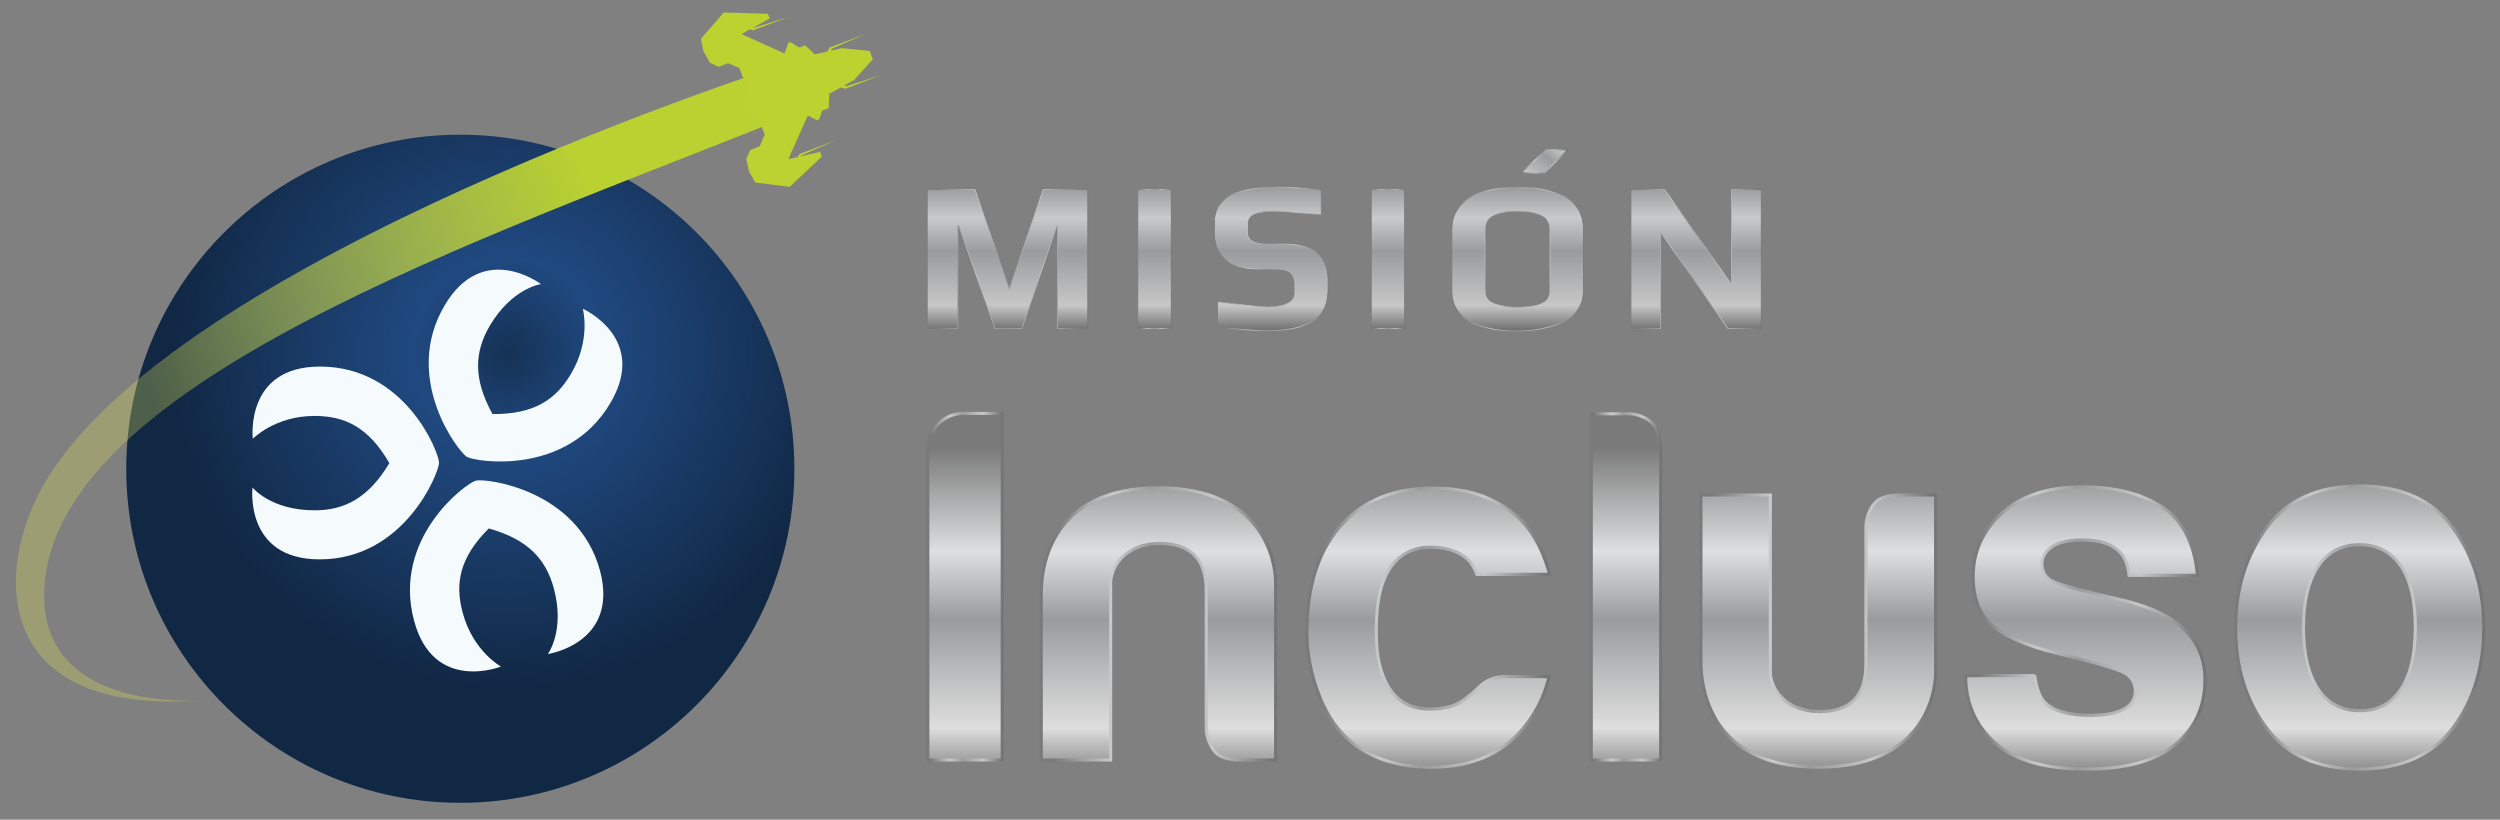 <?xml version="1.0" encoding="utf-8"?>
<!-- Generator: Adobe Illustrator 17.1.0, SVG Export Plug-In . SVG Version: 6.00 Build 0)  -->
<!DOCTYPE svg PUBLIC "-//W3C//DTD SVG 1.1//EN" "http://www.w3.org/Graphics/SVG/1.1/DTD/svg11.dtd">
<svg version="1.1" id="Layer_1" xmlns="http://www.w3.org/2000/svg" xmlns:xlink="http://www.w3.org/1999/xlink" x="0px" y="0px"
	 viewBox="0 0 800 262.3" enable-background="new 0 0 800 262.3" xml:space="preserve">
<rect x="0" y="0" width="800" height="262.3" fill="#808080" stroke="none"/>
<g>
	<g>
		<g id="XMLID_11980_">
			<radialGradient id="XMLID_2_" cx="162.457" cy="112.878" r="106.855" gradientUnits="userSpaceOnUse">
				<stop  offset="0" style="stop-color:#153154"/>
				<stop  offset="0.281" style="stop-color:#204980"/>
				<stop  offset="1" style="stop-color:#112845"/>
			</radialGradient>
			<circle id="XMLID_11991_" fill="url(#XMLID_2_)" cx="147.3" cy="150" r="106.9"/>
			<g id="XMLID_11981_">
				<path id="XMLID_11982_" fill="#F5FBFD" d="M102.3,179c-24.2,0-21.5-23-21.5-23s5.8,7.3,19.9,7.3c9.5,0,17.2-3.9,23.9-15.1
					c-6.7-11.6-14.3-15.1-24-15.1c-12.6,0-19.7,7.3-19.7,7.3s-2.7-23.1,21.5-23.1c27.3,0,38.1,27.5,38.1,30.8
					C140.4,151.4,129.4,179,102.3,179z M175.3,209.3c0,0,5.6-7.5,1.9-21.1c-2.5-9.2-8.2-15.6-20.8-19.1c-9.4,9.4-10.9,17.7-8.3,27.1
					c3.3,12.2,12.2,17.1,12.2,17.1s-21.6,8.6-27.8-14.7c-7.1-26.4,16.6-44,19.8-44.8c3-0.8,32.6,2.7,39.7,28.8
					C198.2,205.9,175.3,209.3,175.3,209.3z M195.3,129c-13.9,23.5-43.1,18.8-45.9,17.2c-2.7-1.6-20.9-25.2-7.1-48.5
					c12.3-20.8,30.8-6.8,30.8-6.8s-9.3,1.3-16.4,13.4c-4.8,8.2-5.4,16.8,0.9,28.2c13.3,0.1,20.3-4.6,25.2-13
					c6.4-10.9,3.7-20.7,3.7-20.7S207.6,108.2,195.3,129z"/>
			</g>
		</g>
		<linearGradient id="XMLID_3_" gradientUnits="userSpaceOnUse" x1="205.741" y1="100.823" x2="63.084" y2="160.264">
			<stop  offset="0" style="stop-color:#B9D131"/>
			<stop  offset="1" style="stop-color:#DFE355;stop-opacity:0.3"/>
		</linearGradient>
		<path id="XMLID_11979_" fill="url(#XMLID_3_)" d="M260.9,33.7c-91.2,37.8-239.5,84.5-246.5,152C9.9,229.2,65.2,224,65.2,224
			c-70.3,5.9-67.9-45-48-74.1C67.4,76.2,266.6,15.9,255,19.1L260.9,33.7z"/>
		<g id="XMLID_11974_">
			<polygon id="XMLID_11978_" fill="#BBD231" points="262.2,38.1 263.3,34.9 258.3,36.8 261.4,38.5 			"/>
			<path id="XMLID_11975_" fill="#BBD231" d="M265.4,30L265.4,30L265.4,30L265.4,30l3.6-2l1.5,0.4l11.6-4.4l-11.3,3.6l-0.6-0.3
				l3.1-1.7l6-6.6l-1-2.7l-8.9-0.9l-3.5,0.8l0.3-0.6l10.9-4.8l-11.6,4.4l-0.8,1.3l-4,0.9l-3-2.9l-1.8,0.7l-1.5-0.8l0,0l-0.4-0.3l0,0
				l-1-0.6l-0.8,0.3l-0.4,1.2l0,0l-0.2,0.5h0l-0.6,1.6l0,0l-12.4-5.6l-1.3-0.6l2.6-1.5l1.1,0.3l11.6-4.4l-11.3,3.6L240.8,9l5.5-3.1
				l-0.6-1.5l-14.1-0.4l-7.3,8.4l0.8,4l2.1,3.7l2.8,1.3l3-1.2l1.6-3.5l0,0l-1.3,2.8l-0.3,0.7h0l0,0l3.6,1.6l2.7,7l-1.9,4.9h0l0,0
				l0,0l0.5,0.3h0l4.2,2.2l2.6,6.9l-1.6,3.7l-3,1.2l-1.3,2.8l0.9,4.1l2,3.5l11,1.4l10.3-9.7l-0.6-1.5l-6.1,1.4l0.2-0.3l10.9-4.8
				l-11.6,4.4l-0.6,1l-2.9,0.6l6.1-13.7l6.8-2.6L265.4,30z M235.1,15.5l1.9-4.2h0L235.1,15.5L235.1,15.5z"/>
		</g>
	</g>
	<g>
		<g id="XMLID_11961_">
			<linearGradient id="XMLID_4_" gradientUnits="userSpaceOnUse" x1="308.773" y1="135.535" x2="308.773" y2="269.755">
				<stop  offset="5.642140e-02" style="stop-color:#7A7A7A"/>
				<stop  offset="0.306" style="stop-color:#DDDFE0"/>
				<stop  offset="0.468" style="stop-color:#999B9D"/>
				<stop  offset="0.726" style="stop-color:#DEDEDE"/>
				<stop  offset="1" style="stop-color:#000000"/>
			</linearGradient>
			<linearGradient id="XMLID_5_" gradientUnits="userSpaceOnUse" x1="296.353" y1="187.743" x2="321.194" y2="187.743">
				<stop  offset="5.642140e-02" style="stop-color:#7A7A7A"/>
				<stop  offset="0.306" style="stop-color:#C8CACB"/>
				<stop  offset="0.468" style="stop-color:#999B9D"/>
				<stop  offset="0.726" style="stop-color:#C7C7C7"/>
				<stop  offset="0.974" style="stop-color:#757575"/>
			</linearGradient>
			<path id="XMLID_11972_" fill="url(#XMLID_4_)" stroke="url(#XMLID_5_)" stroke-miterlimit="10" d="M320.7,243.2h-23.8v-100
				c0,0-0.2-4,3.5-7.7c3.8-3.8,8.9-3.2,8.9-3.2h11.4V243.2z"/>
			<linearGradient id="XMLID_6_" gradientUnits="userSpaceOnUse" x1="370.725" y1="135.535" x2="370.725" y2="269.755">
				<stop  offset="5.642140e-02" style="stop-color:#7A7A7A"/>
				<stop  offset="0.306" style="stop-color:#DDDFE0"/>
				<stop  offset="0.468" style="stop-color:#999B9D"/>
				<stop  offset="0.726" style="stop-color:#DEDEDE"/>
				<stop  offset="1" style="stop-color:#000000"/>
			</linearGradient>
			<linearGradient id="XMLID_7_" gradientUnits="userSpaceOnUse" x1="332.722" y1="199.642" x2="408.728" y2="199.642">
				<stop  offset="5.642140e-02" style="stop-color:#7A7A7A"/>
				<stop  offset="0.306" style="stop-color:#C8CACB"/>
				<stop  offset="0.468" style="stop-color:#999B9D"/>
				<stop  offset="0.726" style="stop-color:#C7C7C7"/>
				<stop  offset="0.974" style="stop-color:#757575"/>
			</linearGradient>
			<path id="XMLID_11971_" fill="url(#XMLID_6_)" stroke="url(#XMLID_7_)" stroke-miterlimit="10" d="M370.7,156.1
				c33.1,0,37.5,22.8,37.5,30.4v56.7H397c0,0-5.3,0.2-7.8-2.2c-3.2-3.2-3.2-7.9-3.2-7.9v-43.3c0-4.7-0.3-15.9-14.8-15.9
				c-11.5,0-15.8,7.9-15.8,12.6v56.7h-22.2v-53.4C333.2,181.5,336.1,156.1,370.7,156.1z"/>
			<linearGradient id="XMLID_8_" gradientUnits="userSpaceOnUse" x1="581.779" y1="135.535" x2="581.779" y2="269.756">
				<stop  offset="5.642140e-02" style="stop-color:#7A7A7A"/>
				<stop  offset="0.306" style="stop-color:#DDDFE0"/>
				<stop  offset="0.468" style="stop-color:#999B9D"/>
				<stop  offset="0.726" style="stop-color:#DEDEDE"/>
				<stop  offset="1" style="stop-color:#000000"/>
			</linearGradient>
			<linearGradient id="XMLID_9_" gradientUnits="userSpaceOnUse" x1="543.777" y1="201.956" x2="619.782" y2="201.956">
				<stop  offset="5.642140e-02" style="stop-color:#7A7A7A"/>
				<stop  offset="0.306" style="stop-color:#C8CACB"/>
				<stop  offset="0.468" style="stop-color:#999B9D"/>
				<stop  offset="0.726" style="stop-color:#C7C7C7"/>
				<stop  offset="0.974" style="stop-color:#757575"/>
			</linearGradient>
			<path id="XMLID_11970_" fill="url(#XMLID_8_)" stroke="url(#XMLID_9_)" stroke-miterlimit="10" d="M544.3,211.8v-53.4h22.2v56.7
				c0,4.7,4.3,12.6,15.8,12.6c14.5,0,14.8-11.2,14.8-15.9v-43.3c0,0,0-4.7,3.2-7.9c2.4-2.4,7.8-2.2,7.8-2.2h11.3v56.7
				c0,7.6-4.4,30.4-37.5,30.4C547.2,245.5,544.3,220.1,544.3,211.8z"/>
			<linearGradient id="XMLID_10_" gradientUnits="userSpaceOnUse" x1="520.346" y1="135.535" x2="520.346" y2="269.756">
				<stop  offset="5.642140e-02" style="stop-color:#7A7A7A"/>
				<stop  offset="0.306" style="stop-color:#DDDFE0"/>
				<stop  offset="0.468" style="stop-color:#999B9D"/>
				<stop  offset="0.726" style="stop-color:#DEDEDE"/>
				<stop  offset="1" style="stop-color:#000000"/>
			</linearGradient>
			<linearGradient id="XMLID_11_" gradientUnits="userSpaceOnUse" x1="508.744" y1="187.792" x2="531.949" y2="187.792">
				<stop  offset="5.642140e-02" style="stop-color:#7A7A7A"/>
				<stop  offset="0.306" style="stop-color:#C8CACB"/>
				<stop  offset="0.468" style="stop-color:#999B9D"/>
				<stop  offset="0.726" style="stop-color:#C7C7C7"/>
				<stop  offset="0.974" style="stop-color:#757575"/>
			</linearGradient>
			<path id="XMLID_11968_" fill="url(#XMLID_10_)" stroke="url(#XMLID_11_)" stroke-miterlimit="10" d="M531.4,243.2h-22.2V132.4
				h12.2c0,0,4.3,0,7.4,3.1c2.6,2.6,2.6,8.5,2.6,8.5V243.2z"/>
			<linearGradient id="XMLID_12_" gradientUnits="userSpaceOnUse" x1="667.227" y1="135.535" x2="667.227" y2="269.756">
				<stop  offset="5.642140e-02" style="stop-color:#7A7A7A"/>
				<stop  offset="0.306" style="stop-color:#DDDFE0"/>
				<stop  offset="0.468" style="stop-color:#999B9D"/>
				<stop  offset="0.726" style="stop-color:#DEDEDE"/>
				<stop  offset="1" style="stop-color:#000000"/>
			</linearGradient>
			<linearGradient id="XMLID_13_" gradientUnits="userSpaceOnUse" x1="628.405" y1="200.98" x2="706.049" y2="200.98">
				<stop  offset="5.642140e-02" style="stop-color:#7A7A7A"/>
				<stop  offset="0.306" style="stop-color:#C8CACB"/>
				<stop  offset="0.468" style="stop-color:#999B9D"/>
				<stop  offset="0.726" style="stop-color:#C7C7C7"/>
				<stop  offset="0.974" style="stop-color:#757575"/>
			</linearGradient>
			<path id="XMLID_11966_" fill="url(#XMLID_12_)" stroke="url(#XMLID_13_)" stroke-miterlimit="10" d="M651.1,216.1
				c0.5,3.9,1.5,6.7,3,8.4c2.7,3,7.8,4.4,15.1,4.4c4.3,0,7.8-0.6,10.3-1.9c2.5-1.3,3.8-3.2,3.8-5.8c0-2.5-1-4.4-3.1-5.7
				c-2.1-1.3-9.7-3.5-22.9-6.7c-9.5-2.4-16.2-5.4-20.1-9c-3.9-3.5-5.8-8.6-5.8-15.3c0-7.8,3-14.6,9.1-20.2
				c6.1-5.6,14.7-8.5,25.7-8.5c10.5,0,19,2.1,25.6,6.4c6.6,4.2,10.4,11.5,11.4,21.9h-21.9c-0.3-2.9-1.1-5.1-2.4-6.8
				c-2.4-3-6.5-4.5-12.3-4.5c-4.8,0-8.2,0.8-10.2,2.3c-2,1.5-3,3.3-3,5.3c0,2.5,1.1,4.4,3.2,5.5c2.2,1.2,9.8,3.2,22.9,6.2
				c8.7,2.1,15.3,5.2,19.6,9.4c4.3,4.3,6.5,9.6,6.5,16c0,8.4-3.1,15.3-9.3,20.6c-6.2,5.3-15.7,8-28.7,8c-13.2,0-22.9-2.8-29.2-8.4
				c-6.3-5.6-9.4-12.8-9.4-21.5H651.1z"/>
			<linearGradient id="XMLID_14_" gradientUnits="userSpaceOnUse" x1="755.108" y1="135.535" x2="755.108" y2="269.756">
				<stop  offset="5.642140e-02" style="stop-color:#7A7A7A"/>
				<stop  offset="0.306" style="stop-color:#DDDFE0"/>
				<stop  offset="0.468" style="stop-color:#999B9D"/>
				<stop  offset="0.726" style="stop-color:#DEDEDE"/>
				<stop  offset="1" style="stop-color:#000000"/>
			</linearGradient>
			<linearGradient id="XMLID_15_" gradientUnits="userSpaceOnUse" x1="714.87" y1="200.824" x2="795.345" y2="200.824">
				<stop  offset="5.642140e-02" style="stop-color:#7A7A7A"/>
				<stop  offset="0.306" style="stop-color:#C8CACB"/>
				<stop  offset="0.468" style="stop-color:#999B9D"/>
				<stop  offset="0.726" style="stop-color:#C7C7C7"/>
				<stop  offset="0.974" style="stop-color:#757575"/>
			</linearGradient>
			<path id="XMLID_11963_" fill="url(#XMLID_14_)" stroke="url(#XMLID_15_)" stroke-miterlimit="10" d="M785,232.8
				c-6.6,8.8-16.5,13.3-29.9,13.3c-13.4,0-23.3-4.4-29.9-13.3c-6.6-8.8-9.8-19.5-9.8-32c0-12.2,3.3-22.9,9.8-31.8
				c6.6-9,16.5-13.5,29.9-13.5c13.4,0,23.3,4.5,29.9,13.5c6.6,9,9.8,19.6,9.8,31.8C794.8,213.3,791.6,224,785,232.8z M768.3,220.5
				c3.1-4.6,4.6-11.2,4.6-19.7c0-8.5-1.5-15.1-4.6-19.6c-3.1-4.6-7.5-6.9-13.2-6.9c-5.7,0-10.2,2.3-13.3,6.9
				c-3.1,4.6-4.7,11.1-4.7,19.6c0,8.5,1.6,15.1,4.7,19.7c3.1,4.6,7.5,6.9,13.3,6.9C760.8,227.5,765.2,225.2,768.3,220.5z"/>
			<linearGradient id="XMLID_16_" gradientUnits="userSpaceOnUse" x1="457.074" y1="135.534" x2="457.074" y2="269.756">
				<stop  offset="5.642140e-02" style="stop-color:#7A7A7A"/>
				<stop  offset="0.306" style="stop-color:#DDDFE0"/>
				<stop  offset="0.468" style="stop-color:#999B9D"/>
				<stop  offset="0.726" style="stop-color:#DEDEDE"/>
				<stop  offset="1" style="stop-color:#000000"/>
			</linearGradient>
			<linearGradient id="XMLID_17_" gradientUnits="userSpaceOnUse" x1="417.745" y1="200.892" x2="496.563" y2="200.892">
				<stop  offset="5.642140e-02" style="stop-color:#7A7A7A"/>
				<stop  offset="0.306" style="stop-color:#C8CACB"/>
				<stop  offset="0.468" style="stop-color:#999B9D"/>
				<stop  offset="0.726" style="stop-color:#C7C7C7"/>
				<stop  offset="0.974" style="stop-color:#757575"/>
			</linearGradient>
			<path id="XMLID_11962_" fill="url(#XMLID_16_)" stroke="url(#XMLID_17_)" stroke-miterlimit="10" d="M481.6,216.5h14.1
				c-1.1,5-3.3,9.8-6.6,14.4c-7,9.7-17.3,14.6-31,14.6c-13.7,0-23.7-4.6-30.2-12.7c-6.4-8.1-9.7-20.4-9.7-30.4
				c0-14.6,3.6-25.9,10.7-34c7.1-8.1,16.9-12.2,29.5-12.2c10.7,0,17.9,2.4,24.7,7.2c5.8,4.1,10.1,10.6,12.8,20.4h-23.3
				c-0.5-1.3-1.1-2.5-1.9-3.6c-2.5-3.4-7.4-5.1-12.7-5.1c-7.5,0-12.6,3.7-15.4,11.1c-1.5,3.9-2.2,9.2-2.2,15.7
				c0,6.2,0.7,10.7,2.2,14.4c2.7,7.1,7.7,10.6,15,10.6c3.9,0,7.6-0.8,10-2.4c1.6-1,2.3-1.8,3.2-2.4
				C472.8,220.8,475.1,216.5,481.6,216.5z"/>
		</g>
		<g>
			<g id="XMLID_11943_">
				<linearGradient id="XMLID_18_" gradientUnits="userSpaceOnUse" x1="322.477" y1="49.297" x2="322.477" y2="115.925">
					<stop  offset="5.642140e-02" style="stop-color:#7A7A7A"/>
					<stop  offset="0.306" style="stop-color:#C8CACB"/>
					<stop  offset="0.468" style="stop-color:#999B9D"/>
					<stop  offset="0.726" style="stop-color:#C7C7C7"/>
					<stop  offset="1" style="stop-color:#000000"/>
				</linearGradient>
				<linearGradient id="XMLID_19_" gradientUnits="userSpaceOnUse" x1="296.686" y1="82.892" x2="348.269" y2="82.892">
					<stop  offset="5.642140e-02" style="stop-color:#7A7A7A"/>
					<stop  offset="0.306" style="stop-color:#C8CACB"/>
					<stop  offset="0.468" style="stop-color:#999B9D"/>
					<stop  offset="0.726" style="stop-color:#C7C7C7"/>
					<stop  offset="0.974" style="stop-color:#757575"/>
				</linearGradient>
				<path id="XMLID_11959_" fill="url(#XMLID_18_)" stroke="url(#XMLID_19_)" stroke-width="0.25" stroke-miterlimit="10" d="
					M348.1,105.1h-9.7V72.2h-0.2L327,105.1h-8.6l-11.6-32.9h-0.3v32.9h-9.8V60.7H312l11,31.8l10.8-31.8h14.3V105.1z"/>
				<linearGradient id="XMLID_20_" gradientUnits="userSpaceOnUse" x1="369.493" y1="49.297" x2="369.493" y2="115.925">
					<stop  offset="5.642140e-02" style="stop-color:#7A7A7A"/>
					<stop  offset="0.306" style="stop-color:#C8CACB"/>
					<stop  offset="0.468" style="stop-color:#999B9D"/>
					<stop  offset="0.726" style="stop-color:#C7C7C7"/>
					<stop  offset="1" style="stop-color:#000000"/>
				</linearGradient>
				<linearGradient id="XMLID_21_" gradientUnits="userSpaceOnUse" x1="364.023" y1="82.892" x2="374.964" y2="82.892">
					<stop  offset="5.642140e-02" style="stop-color:#7A7A7A"/>
					<stop  offset="0.306" style="stop-color:#C8CACB"/>
					<stop  offset="0.468" style="stop-color:#999B9D"/>
					<stop  offset="0.726" style="stop-color:#C7C7C7"/>
					<stop  offset="0.974" style="stop-color:#757575"/>
				</linearGradient>
				<path id="XMLID_11957_" fill="url(#XMLID_20_)" stroke="url(#XMLID_21_)" stroke-width="0.25" stroke-miterlimit="10" d="
					M374.8,105.1h-10.7V60.7h10.7V105.1z"/>
				<linearGradient id="XMLID_22_" gradientUnits="userSpaceOnUse" x1="406.779" y1="49.297" x2="406.779" y2="115.925">
					<stop  offset="5.642140e-02" style="stop-color:#7A7A7A"/>
					<stop  offset="0.306" style="stop-color:#C8CACB"/>
					<stop  offset="0.468" style="stop-color:#999B9D"/>
					<stop  offset="0.726" style="stop-color:#C7C7C7"/>
					<stop  offset="1" style="stop-color:#000000"/>
				</linearGradient>
				<linearGradient id="XMLID_23_" gradientUnits="userSpaceOnUse" x1="388.458" y1="82.892" x2="425.099" y2="82.892">
					<stop  offset="5.642140e-02" style="stop-color:#7A7A7A"/>
					<stop  offset="0.306" style="stop-color:#C8CACB"/>
					<stop  offset="0.468" style="stop-color:#999B9D"/>
					<stop  offset="0.726" style="stop-color:#C7C7C7"/>
					<stop  offset="0.974" style="stop-color:#757575"/>
				</linearGradient>
				<path id="XMLID_11955_" fill="url(#XMLID_22_)" stroke="url(#XMLID_23_)" stroke-width="0.25" stroke-miterlimit="10" d="
					M425,89.5v2.9c0,2.7-0.5,4.9-1.4,6.7c-1,1.8-2.4,3.2-4.2,4.1c-1.9,0.9-3.9,1.6-6.1,2c-2.2,0.4-4.9,0.6-7.9,0.6
					c-4.2,0-9.5-0.4-15.8-1.2v-8.2c7.6,1.2,12.9,1.8,15.9,1.8c5.9,0,8.9-1.5,8.9-4.6v-2.9c0-1.3-0.4-2.4-1.2-3.3
					c-0.8-0.8-2.3-1.3-4.7-1.3h-5.2c-9.8,0-14.7-3.9-14.7-11.6v-3.3c0-3.8,1.6-6.7,4.8-8.5c3.2-1.8,8.4-2.8,15.5-2.8
					c3.4,0,8.1,0.3,13.9,0.9v8c-6.9-0.8-11.7-1.2-14.3-1.2c-3.5,0-5.9,0.3-7.3,0.9c-1.3,0.6-2,1.6-2,3v3.1c0,2.3,2,3.5,5.9,3.5h5.3
					c5.2,0,8.9,1,11.1,2.9C423.9,82.9,425,85.8,425,89.5z"/>
				<linearGradient id="XMLID_24_" gradientUnits="userSpaceOnUse" x1="444.13" y1="49.297" x2="444.13" y2="115.925">
					<stop  offset="5.642140e-02" style="stop-color:#7A7A7A"/>
					<stop  offset="0.306" style="stop-color:#C8CACB"/>
					<stop  offset="0.468" style="stop-color:#999B9D"/>
					<stop  offset="0.726" style="stop-color:#C7C7C7"/>
					<stop  offset="1" style="stop-color:#000000"/>
				</linearGradient>
				<linearGradient id="XMLID_25_" gradientUnits="userSpaceOnUse" x1="438.66" y1="82.892" x2="449.601" y2="82.892">
					<stop  offset="5.642140e-02" style="stop-color:#7A7A7A"/>
					<stop  offset="0.306" style="stop-color:#C8CACB"/>
					<stop  offset="0.468" style="stop-color:#999B9D"/>
					<stop  offset="0.726" style="stop-color:#C7C7C7"/>
					<stop  offset="0.974" style="stop-color:#757575"/>
				</linearGradient>
				<path id="XMLID_11953_" fill="url(#XMLID_24_)" stroke="url(#XMLID_25_)" stroke-width="0.25" stroke-miterlimit="10" d="
					M449.5,105.1h-10.7V60.7h10.7V105.1z"/>
				<linearGradient id="XMLID_26_" gradientUnits="userSpaceOnUse" x1="485.631" y1="49.297" x2="485.631" y2="115.925">
					<stop  offset="5.642140e-02" style="stop-color:#7A7A7A"/>
					<stop  offset="0.306" style="stop-color:#C8CACB"/>
					<stop  offset="0.468" style="stop-color:#999B9D"/>
					<stop  offset="0.726" style="stop-color:#C7C7C7"/>
					<stop  offset="1" style="stop-color:#000000"/>
				</linearGradient>
				<linearGradient id="XMLID_27_" gradientUnits="userSpaceOnUse" x1="464.398" y1="82.892" x2="506.865" y2="82.892">
					<stop  offset="5.642140e-02" style="stop-color:#7A7A7A"/>
					<stop  offset="0.306" style="stop-color:#C8CACB"/>
					<stop  offset="0.468" style="stop-color:#999B9D"/>
					<stop  offset="0.726" style="stop-color:#C7C7C7"/>
					<stop  offset="0.974" style="stop-color:#757575"/>
				</linearGradient>
				<path id="XMLID_11950_" fill="url(#XMLID_26_)" stroke="url(#XMLID_27_)" stroke-width="0.25" stroke-miterlimit="10" d="
					M506.7,73.5v19.5c0,2.5-0.7,4.7-2,6.4c-1.3,1.8-3.1,3.1-5.3,4c-2.2,0.9-4.5,1.5-6.7,1.9c-2.2,0.4-4.6,0.6-7.1,0.6
					c-2.4,0-4.6-0.1-6.7-0.4c-2.1-0.3-4.3-0.9-6.6-1.7c-2.4-0.8-4.2-2.1-5.6-4c-1.4-1.8-2.1-4.1-2.1-6.8V73.5c0-2.3,0.5-4.3,1.5-6
					c1-1.7,2.3-3.1,3.7-4c1.4-0.9,3.2-1.7,5.2-2.2c2.1-0.6,3.9-0.9,5.5-1.1c1.6-0.1,3.3-0.2,5.1-0.2c1.8,0,3.6,0.1,5.2,0.2
					c1.6,0.1,3.5,0.5,5.5,1.1c2.1,0.6,3.8,1.3,5.3,2.2c1.5,0.9,2.7,2.2,3.7,3.9C506.2,69.1,506.7,71.1,506.7,73.5z M496,92.9V73.4
					c0-2.1-0.9-3.7-2.6-4.5c-1.8-0.9-4.4-1.3-7.8-1.3c-3.5,0-6.1,0.4-7.8,1.3c-1.7,0.8-2.6,2.4-2.6,4.6v19.5c0,1.1,0.3,2.1,0.9,2.8
					c0.6,0.8,1.4,1.3,2.6,1.6c1.1,0.3,2.2,0.5,3.2,0.7c1,0.1,2.3,0.2,3.8,0.2c1.5,0,2.8-0.1,3.8-0.2c1-0.1,2.1-0.3,3.2-0.7
					c1.1-0.3,1.9-0.9,2.5-1.6C495.8,95,496,94.1,496,92.9z"/>
				<linearGradient id="XMLID_28_" gradientUnits="userSpaceOnUse" x1="542.721" y1="49.297" x2="542.721" y2="115.925">
					<stop  offset="5.642140e-02" style="stop-color:#7A7A7A"/>
					<stop  offset="0.306" style="stop-color:#C8CACB"/>
					<stop  offset="0.468" style="stop-color:#999B9D"/>
					<stop  offset="0.726" style="stop-color:#C7C7C7"/>
					<stop  offset="1" style="stop-color:#000000"/>
				</linearGradient>
				<linearGradient id="XMLID_29_" gradientUnits="userSpaceOnUse" x1="521.659" y1="82.892" x2="563.783" y2="82.892">
					<stop  offset="5.642140e-02" style="stop-color:#7A7A7A"/>
					<stop  offset="0.306" style="stop-color:#C8CACB"/>
					<stop  offset="0.468" style="stop-color:#999B9D"/>
					<stop  offset="0.726" style="stop-color:#C7C7C7"/>
					<stop  offset="0.974" style="stop-color:#757575"/>
				</linearGradient>
				<path id="XMLID_11946_" fill="url(#XMLID_28_)" stroke="url(#XMLID_29_)" stroke-width="0.25" stroke-miterlimit="10" d="
					M563.7,105.1h-10.8l-21.5-30.8v30.8h-9.5V60.7h10.8L554.1,91V60.7h9.5V105.1z"/>
			</g>
			<linearGradient id="XMLID_30_" gradientUnits="userSpaceOnUse" x1="504.026" y1="38.157" x2="484.822" y2="64.201">
				<stop  offset="5.642140e-02" style="stop-color:#7A7A7A"/>
				<stop  offset="0.306" style="stop-color:#C8CACB"/>
				<stop  offset="0.468" style="stop-color:#999B9D"/>
				<stop  offset="0.726" style="stop-color:#C7C7C7"/>
				<stop  offset="1" style="stop-color:#000000"/>
			</linearGradient>
			<linearGradient id="XMLID_31_" gradientUnits="userSpaceOnUse" x1="486.189" y1="51.654" x2="501.921" y2="51.654">
				<stop  offset="5.642140e-02" style="stop-color:#7A7A7A"/>
				<stop  offset="0.306" style="stop-color:#C8CACB"/>
				<stop  offset="0.468" style="stop-color:#999B9D"/>
				<stop  offset="0.726" style="stop-color:#C7C7C7"/>
				<stop  offset="0.974" style="stop-color:#757575"/>
			</linearGradient>
			
				<polygon id="XMLID_11942_" fill="url(#XMLID_30_)" stroke="url(#XMLID_31_)" stroke-width="0.368" stroke-miterlimit="10" points="
				494.3,55.3 486.7,55.3 494.7,48 501.5,48 			"/>
		</g>
	</g>
</g>
</svg>

